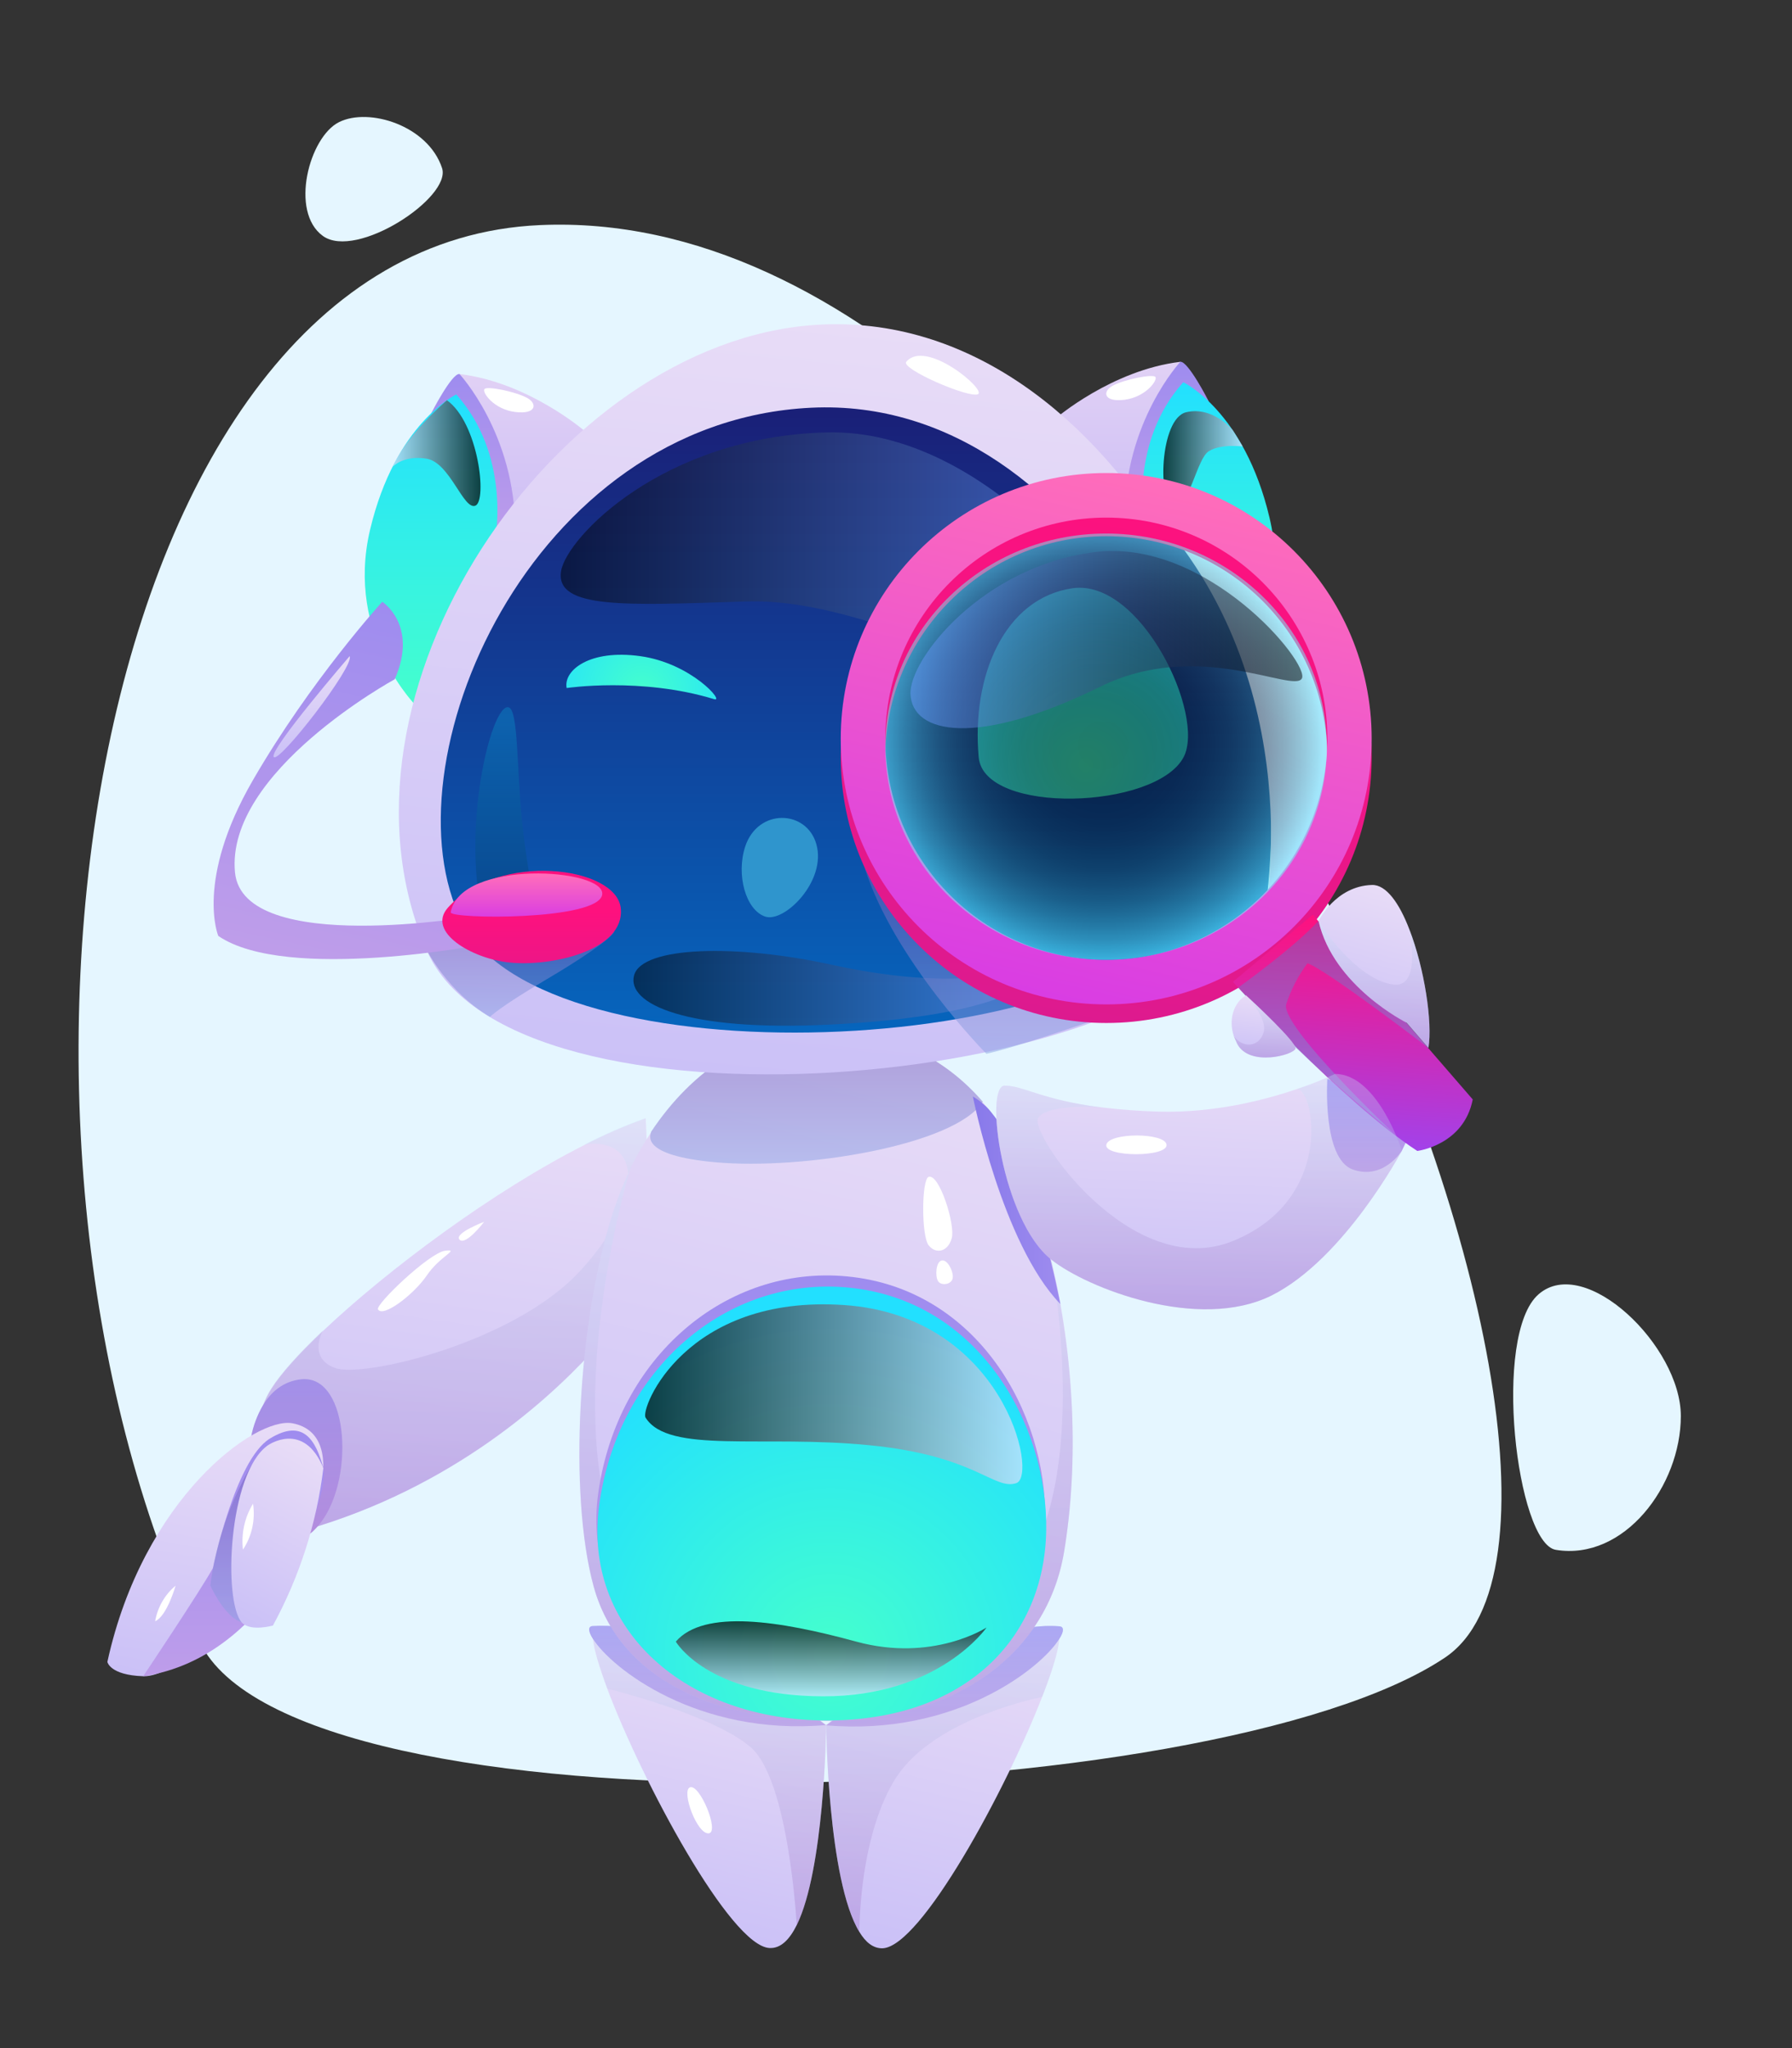 <?xml version="1.0" encoding="utf-8"?>
<!-- Generator: Adobe Illustrator 24.0.2, SVG Export Plug-In . SVG Version: 6.00 Build 0)  -->
<svg version="1.1" id="Layer_1" xmlns="http://www.w3.org/2000/svg" xmlns:xlink="http://www.w3.org/1999/xlink" x="0px" y="0px"
	 viewBox="0 0 675.4 771.6" style="enable-background:new 0 0 675.4 771.6;" xml:space="preserve">
<rect x="0" y="0" width="675.4" height="771.6" fill="#333333" stroke="none"/>
<style type="text/css">
	.st0{fill:#E5F6FF;}
	.st1{fill:url(#SVGID_1_);}
	.st2{fill:url(#SVGID_2_);}
	.st3{fill:url(#SVGID_3_);}
	.st4{fill:url(#SVGID_4_);}
	.st5{opacity:0.3;fill:url(#SVGID_5_);enable-background:new    ;}
	.st6{opacity:0.3;fill:url(#SVGID_6_);enable-background:new    ;}
	.st7{fill:url(#SVGID_7_);}
	.st8{fill:url(#SVGID_8_);}
	.st9{opacity:0.3;fill:url(#SVGID_9_);enable-background:new    ;}
	.st10{fill:url(#SVGID_10_);}
	.st11{fill:url(#SVGID_11_);}
	.st12{opacity:0.5;fill:url(#SVGID_12_);enable-background:new    ;}
	.st13{fill:url(#SVGID_13_);}
	.st14{fill:url(#SVGID_14_);}
	.st15{opacity:0.3;fill:url(#SVGID_15_);enable-background:new    ;}
	.st16{fill:url(#SVGID_16_);}
	.st17{fill:url(#SVGID_17_);}
	.st18{opacity:0.5;fill:url(#SVGID_18_);enable-background:new    ;}
	.st19{fill:#FFFFFF;}
	.st20{opacity:0.72;fill:url(#SVGID_19_);enable-background:new    ;}
	.st21{opacity:0.72;fill:url(#SVGID_20_);enable-background:new    ;}
	.st22{fill:url(#SVGID_21_);}
	.st23{fill:url(#SVGID_22_);}
	.st24{fill:url(#SVGID_23_);}
	.st25{fill:url(#SVGID_24_);}
	.st26{fill:url(#SVGID_25_);}
	.st27{fill:url(#SVGID_26_);}
	.st28{fill:url(#SVGID_27_);}
	.st29{fill:url(#SVGID_28_);}
	.st30{fill:url(#SVGID_29_);}
	.st31{opacity:0.5;fill:url(#SVGID_30_);enable-background:new    ;}
	.st32{opacity:0.5;fill:url(#SVGID_31_);enable-background:new    ;}
	.st33{opacity:0.2;fill:url(#SVGID_32_);enable-background:new    ;}
	.st34{opacity:0.5;fill:url(#SVGID_33_);enable-background:new    ;}
	.st35{fill:url(#SVGID_34_);}
	.st36{fill:url(#SVGID_35_);}
	.st37{fill:url(#SVGID_36_);}
	.st38{opacity:0.72;fill:url(#SVGID_37_);enable-background:new    ;}
	.st39{opacity:0.5;fill:url(#SVGID_38_);enable-background:new    ;}
	.st40{opacity:0.72;fill:url(#SVGID_39_);enable-background:new    ;}
	.st41{fill:url(#SVGID_40_);}
	.st42{fill:url(#SVGID_41_);}
	.st43{fill:#2F95CD;}
	.st44{fill:url(#SVGID_42_);}
	.st45{fill:url(#SVGID_43_);}
	.st46{fill:url(#SVGID_44_);}
	.st47{fill:url(#SVGID_45_);}
	.st48{fill:url(#SVGID_46_);}
	.st49{fill:url(#SVGID_47_);}
	.st50{fill:url(#SVGID_48_);}
	.st51{fill:url(#SVGID_49_);}
	.st52{opacity:0.5;fill:url(#SVGID_50_);enable-background:new    ;}
	.st53{fill:url(#SVGID_51_);}
	.st54{fill:url(#SVGID_52_);}
	.st55{opacity:0.3;fill:url(#SVGID_53_);enable-background:new    ;}
	.st56{opacity:0.3;fill:url(#SVGID_54_);enable-background:new    ;}
	.st57{opacity:0.3;fill:url(#SVGID_55_);enable-background:new    ;}
	.st58{opacity:0.5;fill:url(#SVGID_56_);enable-background:new    ;}
	.st59{opacity:0.5;fill:url(#SVGID_57_);enable-background:new    ;}
</style>
<g transform="translate(-59.11 -44.775)">
	<g transform="translate(59.11 44.775)">
		<path class="st0" d="M75.3,618.6c35.9,75.3,382.1,64.3,469.3,5.9c87.2-58.5-106.5-550-341-539.7C32.5,92.2-16.8,425.3,75.3,618.6z
			"/>
		<path class="st0" d="M586.4,583.9c-14.8-2.4-24.1-81.1-6.5-96.3c17.5-15.2,53.6,19.5,53.6,45.9
			C633.5,559.8,612.1,588.1,586.4,583.9z"/>
		<path class="st0" d="M166.6,63.3c3.7,11.1-32.3,34.7-44.9,25.6s-5.2-37.3,6.1-42.9S161.3,47.3,166.6,63.3z"/>
	</g>
	<g transform="translate(71.281 132.086)">
		
			<linearGradient id="SVGID_1_" gradientUnits="userSpaceOnUse" x1="-171.131" y1="798.165" x2="-170.988" y2="798.991" gradientTransform="matrix(98.367 0 0 -135.754 17077.928 108996.102)">
			<stop  offset="0" style="stop-color:#CBC1F7"/>
			<stop  offset="1" style="stop-color:#E8DCF7"/>
		</linearGradient>
		<path class="st1" d="M299.2,562.6v0.1c0,2.7-0.8,54.4-11.1,75.3c-2.7,5.4-6,8.8-10.2,8.6c-14.7-0.6-48-62.6-61.2-97.7
			c-3-8.1-5-14.7-5.4-18.8c-0.3-3,0.2-4.8,1.7-4.8c3.1-0.1,6.1,0.1,9.2,0.4c0.4,0.1,0.8,0.1,1.2,0.2c36.5,4.4,71.9,33.5,75.5,36.5
			C299.1,562.5,299.2,562.6,299.2,562.6z"/>
		
			<linearGradient id="SVGID_2_" gradientUnits="userSpaceOnUse" x1="-171.043" y1="796.678" x2="-171.043" y2="797.573" gradientTransform="matrix(99.817 0 0 -42.428 17327.486 34364.398)">
			<stop  offset="0" style="stop-color:#BE9DEA"/>
			<stop  offset="1" style="stop-color:#9E8CEF"/>
		</linearGradient>
		<path class="st2" d="M299.2,562.6c-48.6,4.2-81-21.5-87.9-32.5c-1.8-2.8-1.9-4.7-0.1-4.8c3.6-0.2,7.3-0.1,10.9,0.4
			c0.4,0.1,0.8,0.1,1.2,0.2c32.2,4.9,71.6,33.6,75.5,36.5C299.1,562.5,299.2,562.6,299.2,562.6z"/>
		
			<linearGradient id="SVGID_3_" gradientUnits="userSpaceOnUse" x1="-171.256" y1="798.124" x2="-171.093" y2="799.064" gradientTransform="matrix(98.399 0 0 -135.759 17181.732 109000.422)">
			<stop  offset="0" style="stop-color:#CBC1F7"/>
			<stop  offset="1" style="stop-color:#E8DCF7"/>
		</linearGradient>
		<path class="st3" d="M387.1,530.1c-0.4,4.7-2.8,12.5-6.5,21.9c-13.8,35.5-45.7,94.1-60.1,94.7c-3.5,0.1-6.4-2.2-8.8-6.2
			c-11.9-19.4-12.5-77.9-12.5-77.9s0.1-0.1,0.3-0.2c3.7-3.1,39.1-32.3,75.7-36.6c0.3,0,0.6-0.1,1-0.1c3.1-0.3,6.1-0.5,9.2-0.4
			C386.9,525.4,387.4,527.1,387.1,530.1z"/>
		
			<linearGradient id="SVGID_4_" gradientUnits="userSpaceOnUse" x1="-171.149" y1="796.679" x2="-171.149" y2="797.573" gradientTransform="matrix(99.821 0 0 -42.438 17428.074 34372.918)">
			<stop  offset="0" style="stop-color:#BE9DEA"/>
			<stop  offset="1" style="stop-color:#9E8CEF"/>
		</linearGradient>
		<path class="st4" d="M387.1,530.1c-6.8,11-39.2,36.8-87.9,32.6c0,0,0.1-0.1,0.3-0.2c4-2.9,43.5-31.8,75.7-36.6
			c0.3,0,0.6-0.1,1-0.1c3.6-0.5,7.3-0.7,10.9-0.4C388.9,525.5,388.9,527.3,387.1,530.1z"/>
		
			<linearGradient id="SVGID_5_" gradientUnits="userSpaceOnUse" x1="-171.043" y1="798.083" x2="-171.043" y2="798.978" gradientTransform="matrix(99.816 0 0 -126.219 17327.316 101370.992)">
			<stop  offset="0" style="stop-color:#9D68C2"/>
			<stop  offset="1" style="stop-color:#CCEDFF"/>
		</linearGradient>
		<path class="st5" d="M299.2,562.6v0.1c0,2.7-0.8,54.4-11.1,75.3c0,0-2.9-54.7-17.4-67.1c-14.5-12.4-53.9-22-53.9-22
			c-3-8.1-5-14.7-5.4-18.8c-1.8-2.8-1.9-4.7-0.1-4.8c3.6-0.2,7.3-0.1,10.9,0.4c0.4,0.1,0.8,0.1,1.2,0.2
			c36.5,4.4,71.9,33.5,75.5,36.5C299.1,562.5,299.2,562.6,299.2,562.6z"/>
		
			<linearGradient id="SVGID_6_" gradientUnits="userSpaceOnUse" x1="-171.149" y1="798.099" x2="-171.149" y2="798.993" gradientTransform="matrix(99.819 0 0 -128.982 17427.625 103580.672)">
			<stop  offset="0" style="stop-color:#9D68C2"/>
			<stop  offset="1" style="stop-color:#CCEDFF"/>
		</linearGradient>
		<path class="st6" d="M387.1,530.1c-0.4,4.7-2.8,12.5-6.5,21.9c-6.9,1.5-43.2,9.9-56.1,32.1c-10.8,18.6-12.6,44.6-12.8,56.4
			c-11.9-19.4-12.5-77.9-12.5-77.9s0.1-0.1,0.3-0.2c3.7-3.1,39.1-32.3,75.7-36.6c0.3,0,0.6-0.1,1-0.1c3.6-0.5,7.3-0.7,10.9-0.4
			C388.9,525.5,388.9,527.3,387.1,530.1z"/>
		
			<linearGradient id="SVGID_7_" gradientUnits="userSpaceOnUse" x1="-171.679" y1="798.114" x2="-171.55" y2="799.087" gradientTransform="matrix(164.403 0 0 -173.536 28371.734 138996.797)">
			<stop  offset="0" style="stop-color:#CBC1F7"/>
			<stop  offset="1" style="stop-color:#E8DCF7"/>
		</linearGradient>
		<path class="st7" d="M230.3,372.6c-1.1,11.5-3.3,22.8-6.5,33.9c-3,4.2-6.2,8.2-9.6,12c-15.9,18.1-51.5,52.1-106.5,69.2
			c-1.3,0.5-2.6,0.8-4,1.3c-8.9,2.6-25.1-24-16.7-46.7c0.8-2.2,1.8-4.3,3.1-6.3c3.5-5.6,10.4-13.3,19.6-22
			c24-22.7,63.5-52.3,98.5-70h0c7.4-3.8,15.1-7.2,23-10C231.9,346.9,231.7,359.8,230.3,372.6z"/>
		
			<linearGradient id="SVGID_8_" gradientUnits="userSpaceOnUse" x1="-168.343" y1="797.354" x2="-168.343" y2="798.248" gradientTransform="matrix(41.829 0 0 -69.953 7139.73 56271.902)">
			<stop  offset="0" style="stop-color:#BE9DEA"/>
			<stop  offset="1" style="stop-color:#9E8CEF"/>
		</linearGradient>
		<path class="st8" d="M107.6,487.7c-1,1.1-2,2.2-3.2,3c-13.2,9.8-32.5,4.1-21.9-36.8c0.8-4.1,2.3-8.1,4.4-11.7
			c2.8-4.7,7.4-9.2,14.7-9.9C119.7,430.8,121.7,471.7,107.6,487.7z"/>
		
			<linearGradient id="SVGID_9_" gradientUnits="userSpaceOnUse" x1="-171.647" y1="798.17" x2="-171.647" y2="799.064" gradientTransform="matrix(170.124 0 0 -180.014 29356.791 144176.859)">
			<stop  offset="0" style="stop-color:#9D68C2"/>
			<stop  offset="1" style="stop-color:#CCEDFF"/>
		</linearGradient>
		<path class="st9" d="M230.3,372.6l-16.2,45.9c-15.9,18.1-51.5,52.1-106.5,69.2c-1,1.1-2,2.2-3.2,3c-13.2,9.8-32.5,4.1-21.9-36.8
			c0.8-4.1,2.3-8.1,4.4-11.7c0.8-2.2,1.8-4.3,3.1-6.3c3.5-5.6,10.4-13.3,19.6-22c-0.7,1.2-5.4,10.6,4.6,14.2
			c10.7,3.8,67.1-9.6,91.9-36.2c24.8-26.5,24-51.3,2-48c7.4-3.8,15.1-7.2,23-10C231.9,346.9,231.7,359.8,230.3,372.6z"/>
		
			<linearGradient id="SVGID_10_" gradientUnits="userSpaceOnUse" x1="-170.705" y1="797.842" x2="-170.565" y2="798.787" gradientTransform="matrix(91.025 0 0 -106.71 15601.893 85685.016)">
			<stop  offset="0" style="stop-color:#CBC1F7"/>
			<stop  offset="1" style="stop-color:#E8DCF7"/>
		</linearGradient>
		<path class="st10" d="M98,448.9c-13.9-2.5-56.2,28.1-69.7,89.9c0,0,0.9,5,13.5,5.4s34.1-22.5,48.6-36
			C105,494.6,121.3,453.2,98,448.9z"/>
		
			<linearGradient id="SVGID_11_" gradientUnits="userSpaceOnUse" x1="-170.26" y1="797.843" x2="-170.26" y2="798.737" gradientTransform="matrix(76.199 0 0 -103.458 13049.509 83087.523)">
			<stop  offset="0" style="stop-color:#BE9DEA"/>
			<stop  offset="1" style="stop-color:#9E8CEF"/>
		</linearGradient>
		<path class="st11" d="M41.8,544.2c0,0,21.9-32.7,26.3-40.8c0,0,8.3-40.6,21.4-48.7c12.8-7.9,17.4,0.9,20.2,11
			C112.5,475.9,91.1,537,41.8,544.2z"/>
		
			<linearGradient id="SVGID_12_" gradientUnits="userSpaceOnUse" x1="-162.502" y1="797.354" x2="-162.502" y2="798.248" gradientTransform="matrix(18.072 0 0 -67.381 3011.876 54250.453)">
			<stop  offset="0" style="stop-color:#8DA4E5"/>
			<stop  offset="1" style="stop-color:#755CBB"/>
		</linearGradient>
		<path class="st12" d="M67.1,510c0,0,5.3,12,11.9,13.9c0,0-5.6-39.4,4.2-60.2C74.7,477.9,69.2,493.6,67.1,510z"/>
		
			<linearGradient id="SVGID_13_" gradientUnits="userSpaceOnUse" x1="-168.138" y1="797.557" x2="-167.906" y2="798.458" gradientTransform="matrix(38.838 0 0 -79.525 6616.852 63952)">
			<stop  offset="0" style="stop-color:#CBC1F7"/>
			<stop  offset="1" style="stop-color:#E8DCF7"/>
		</linearGradient>
		<path class="st13" d="M88.8,457.2c0,0,13.5-9.5,20.9,8.6c-2.5,20.8-9,40.9-19,59.3c0,0-8.4,2.4-11.7-1.1
			C71.8,516.1,73.9,467.6,88.8,457.2z"/>
		<g transform="translate(198.841 297.167)">
			
				<linearGradient id="SVGID_14_" gradientUnits="userSpaceOnUse" x1="-370.819" y1="501.23" x2="-370.664" y2="502.116" gradientTransform="matrix(208.03 0 0 -291.195 77228.633 146218.891)">
				<stop  offset="0" style="stop-color:#CBC1F7"/>
				<stop  offset="1" style="stop-color:#E8DCF7"/>
			</linearGradient>
			<path class="st14" d="M190,200.4c-6.4,38-40.5,63.4-89.3,63.4c-42.5,0-78.5-15.8-88-50.7c-9.5-34.9-5.8-99.3,6.9-139.5
				c1.9-5.9,4.1-11.7,6.8-17.3l0-0.1c2.3-4.9,5-9.6,8-14.1c0,0,0,0,0-0.1C49.9,18.6,72.6,3.4,98.3,3.4c26.7,0,47.2,11,61.1,27.3
				c6.4,7.6,11.6,16.2,15.2,25.5c4.3,10.9,7.8,22.2,10.5,33.6c0,0.1,0,0.2,0.1,0.3C193.9,126.6,195.7,166.4,190,200.4z"/>
			
				<linearGradient id="SVGID_15_" gradientUnits="userSpaceOnUse" x1="-370.756" y1="501.154" x2="-370.756" y2="502.048" gradientTransform="matrix(208.03 0 0 -232.141 77228.633 116602.016)">
				<stop  offset="0" style="stop-color:#9D68C2"/>
				<stop  offset="1" style="stop-color:#CCEDFF"/>
			</linearGradient>
			<path class="st15" d="M190,200.4c-6.4,38-40.5,63.4-89.3,63.4c-42.5,0-78.5-15.8-88-50.7c-9.5-34.9-5.8-99.3,6.9-139.5
				c1.9-5.9,4.1-11.7,6.8-17.3l0-0.1c0,0-25.7,85.3-5.2,139.6s116.3,53.2,148.7,17.1c30.8-34.3,16.6-115,15.1-122.7
				C193.9,126.6,195.7,166.4,190,200.4z"/>
			
				<linearGradient id="SVGID_16_" gradientUnits="userSpaceOnUse" x1="-370.68" y1="501.051" x2="-370.68" y2="501.945" gradientTransform="matrix(189.203 0 0 -182.834 70232.07 91868.984)">
				<stop  offset="0" style="stop-color:#BE9DEA"/>
				<stop  offset="1" style="stop-color:#9E8CEF"/>
			</linearGradient>
			<path class="st16" d="M14.5,177.8c7.3-51.1,48.2-85.7,93.7-81.4c49,4.6,75.4,51.4,74.7,91.6s-30.1,71.5-82.7,71.5
				S7.7,225.5,14.5,177.8z"/>
			
				<radialGradient id="SVGID_17_" cx="-370.635" cy="501.193" r="0.682" gradientTransform="matrix(182.772 0 0 -182.834 67843.406 91873.719)" gradientUnits="userSpaceOnUse">
				<stop  offset="0" style="stop-color:#45FFCD"/>
				<stop  offset="1" style="stop-color:#22E0FF"/>
			</radialGradient>
			<path class="st17" d="M14.9,182c7.3-51.1,48.2-85.7,93.7-81.4c49,4.6,75.4,51.4,74.7,91.6s-30.1,71.5-82.7,71.5
				S8.1,229.8,14.9,182z"/>
			
				<linearGradient id="SVGID_18_" gradientUnits="userSpaceOnUse" x1="-370.387" y1="499.571" x2="-370.387" y2="500.466" gradientTransform="matrix(140.184 0 0 -56.592 52018.93 28325.885)">
				<stop  offset="0" style="stop-color:#8DA4E5"/>
				<stop  offset="1" style="stop-color:#755CBB"/>
			</linearGradient>
			<path class="st18" d="M159.4,30.6C149,47,91.7,56.4,58.6,53.4C29.8,50.8,34.2,43,34.4,42c0,0,0,0,0-0.1
				C49.9,18.6,72.6,3.4,98.3,3.4C125,3.4,145.4,14.4,159.4,30.6z"/>
			<path class="st19" d="M139,58.9c-2.7,0.9-2.8,22.3,0,25.8c2.8,3.5,7.3,2.4,8.7-2.7S143,57.6,139,58.9z"/>
			<path class="st19" d="M143.9,90.4c-2.2,0.5-2.5,5.9-1.4,7.7c1,1.9,4.9,1.5,5.5-0.8S146.2,89.9,143.9,90.4z"/>
			
				<linearGradient id="SVGID_19_" gradientUnits="userSpaceOnUse" x1="-370.313" y1="498.787" x2="-370.313" y2="499.681" gradientTransform="matrix(130.955 0 0 -31.672 48596.594 16051.94)">
				<stop  offset="0" style="stop-color:#D4E2FF"/>
				<stop  offset="1" style="stop-color:#000000"/>
			</linearGradient>
			<path class="st20" d="M43.7,234c0,0,11.8,20.5,55.5,20.6s61.6-25.9,61.6-25.9s-20.2,13.2-49.1,5.3S54.3,221.7,43.7,234z"/>
			
				<linearGradient id="SVGID_20_" gradientUnits="userSpaceOnUse" x1="-370.972" y1="500.7" x2="-370.078" y2="500.7" gradientTransform="matrix(158.992 0 0 -75.718 59013.84 38052.91)">
				<stop  offset="0" style="stop-color:#000000"/>
				<stop  offset="1" style="stop-color:#D4E2FF"/>
			</linearGradient>
			<path class="st21" d="M32.3,149.6c8.6,13.8,44.2,6.4,84.3,10.4c40.1,3.9,46.9,17,55.4,14.3s-4.9-63-64.8-67.1
				C47.3,103.1,30.2,146.2,32.3,149.6z"/>
		</g>
		
			<linearGradient id="SVGID_21_" gradientUnits="userSpaceOnUse" x1="-169.089" y1="797.946" x2="-168.195" y2="797.946" gradientTransform="matrix(36.92 0 0 -87.5 6597.192 70185.242)">
			<stop  offset="0" style="stop-color:#8879EA"/>
			<stop  offset="1" style="stop-color:#9E8CEF"/>
		</linearGradient>
		<path class="st22" d="M361.4,331.7c-1.9-2.4-4.3-4.4-6.9-5.9c0,0,11,55.5,33,78.2C387.4,404.1,377.9,351.7,361.4,331.7z"/>
		
			<linearGradient id="SVGID_22_" gradientUnits="userSpaceOnUse" x1="-170.758" y1="797.681" x2="-170.758" y2="798.575" gradientTransform="matrix(74.785 0 0 -131.213 13189.258 104832.43)">
			<stop  offset="0" style="stop-color:#B9ACF4"/>
			<stop  offset="1" style="stop-color:#E1D1F5"/>
		</linearGradient>
		<path class="st23" d="M385.6,70.4c0,0,21.2-18.3,47.1-21.4c0,0,7.9,3.9,17.1,32.4c9.2,28.5-7.8,84.9-7.8,84.9L385.6,70.4z"/>
		
			<linearGradient id="SVGID_23_" gradientUnits="userSpaceOnUse" x1="-168.665" y1="796.745" x2="-168.665" y2="797.64" gradientTransform="matrix(35.463 0 0 -71.324 6408.936 56939.773)">
			<stop  offset="0" style="stop-color:#BE9DEA"/>
			<stop  offset="1" style="stop-color:#9E8CEF"/>
		</linearGradient>
		<path class="st24" d="M432.7,49c0,0-21,22.5-21,58.7l8.1,5.1l23.6-48.9C443.4,63.9,435.6,48.6,432.7,49z"/>
		
			<linearGradient id="SVGID_24_" gradientUnits="userSpaceOnUse" x1="-170.172" y1="797.668" x2="-170.172" y2="798.562" gradientTransform="matrix(56.083 0 0 -128.916 9987.219 103004.125)">
			<stop  offset="0" style="stop-color:#45FFCD"/>
			<stop  offset="1" style="stop-color:#22E0FF"/>
		</linearGradient>
		<path class="st25" d="M419,110.3c0,0-5.6-30.9,14.8-53.6c0,0,23,10.8,32.5,51c9.5,40.2-15.2,64.3-15.2,64.3L419,110.3z"/>
		<path class="st19" d="M407.2,58c-3.9,2.1-3.6,6.3,4.5,5.3c8.1-1.1,12.5-7.4,11.6-8.6S411.6,55.6,407.2,58z"/>
		
			<linearGradient id="SVGID_25_" gradientUnits="userSpaceOnUse" x1="-170.371" y1="797.685" x2="-170.371" y2="798.579" gradientTransform="matrix(74.787 0 0 -131.211 12916.142 104835.953)">
			<stop  offset="0" style="stop-color:#B9ACF4"/>
			<stop  offset="1" style="stop-color:#E1D1F5"/>
		</linearGradient>
		<path class="st26" d="M208.1,75c0,0-21.2-18.3-47.1-21.4c0,0-7.9,3.9-17.1,32.4s7.8,84.9,7.8,84.9L208.1,75z"/>
		
			<linearGradient id="SVGID_26_" gradientUnits="userSpaceOnUse" x1="-167.792" y1="796.753" x2="-167.792" y2="797.647" gradientTransform="matrix(35.463 0 0 -71.324 6116.534 56945.027)">
			<stop  offset="0" style="stop-color:#BE9DEA"/>
			<stop  offset="1" style="stop-color:#9E8CEF"/>
		</linearGradient>
		<path class="st27" d="M161,53.6c0,0,21,22.5,21,58.7l-8.1,5.1l-23.6-48.9C150.3,68.5,158.1,53.2,161,53.6z"/>
		
			<linearGradient id="SVGID_27_" gradientUnits="userSpaceOnUse" x1="-169.542" y1="797.697" x2="-169.542" y2="798.591" gradientTransform="matrix(55.895 0 0 -131.828 9626.902 105337.938)">
			<stop  offset="0" style="stop-color:#45FFCD"/>
			<stop  offset="1" style="stop-color:#22E0FF"/>
		</linearGradient>
		<path class="st28" d="M174.6,114.9c0,0,5.6-30.9-14.8-53.6c0,0-23,10.8-32.5,51s17.9,66.9,17.9,66.9L174.6,114.9z"/>
		<path class="st19" d="M186.5,62.6c3.9,2.1,3.6,6.3-4.5,5.3s-12.5-7.4-11.6-8.6C171.2,58,182.1,60.2,186.5,62.6z"/>
		
			<linearGradient id="SVGID_28_" gradientUnits="userSpaceOnUse" x1="-172.27" y1="798.314" x2="-172.17" y2="799.217" gradientTransform="matrix(360.01 0 0 -316.003 62305.07 252590.828)">
			<stop  offset="0" style="stop-color:#CBC1F7"/>
			<stop  offset="1" style="stop-color:#E8DCF7"/>
		</linearGradient>
		<path class="st29" d="M148.6,270.6c32.4,74.8,275,51.5,304-10c31.7-67.2-41.2-233.2-157.5-225.5C197,41.7,106.9,174.4,148.6,270.6
			z"/>
		
			<linearGradient id="SVGID_29_" gradientUnits="userSpaceOnUse" x1="-172.182" y1="798.248" x2="-172.182" y2="799.142" gradientTransform="matrix(321.836 0 0 -263.423 55712.203 210578.484)">
			<stop  offset="0" style="stop-color:#0665BD"/>
			<stop  offset="1" style="stop-color:#1A1F77"/>
		</linearGradient>
		<path class="st30" d="M162,260c31,61.3,242.8,51.2,273.7-5.2C462,206.9,399.9,61.1,293.5,66.3C187.2,71.5,132.2,201.1,162,260z"/>
		<path class="st19" d="M329.4,49c-2.2,2.6,23.5,13.8,27,12.2C359.8,59.7,336.8,40.2,329.4,49z"/>
		
			<linearGradient id="SVGID_30_" gradientUnits="userSpaceOnUse" x1="-172.443" y1="797.77" x2="-171.549" y2="797.77" gradientTransform="matrix(232.373 0 0 -97.166 40270.277 77635.117)">
			<stop  offset="0" style="stop-color:#000000"/>
			<stop  offset="1" style="stop-color:#6A9BFF"/>
		</linearGradient>
		<path class="st31" d="M199.3,127.8c-2.4,14.6,25.2,12.9,69.5,11.5c53.2-1.8,106.6,44,137.8,11.2c5.1-5.4-45.8-76.5-107.3-74.9
			S201.5,115.1,199.3,127.8z"/>
		
			<linearGradient id="SVGID_31_" gradientUnits="userSpaceOnUse" x1="-172.189" y1="795.438" x2="-171.295" y2="795.438" gradientTransform="matrix(168.95 0 0 -31.519 29317.887 25356.129)">
			<stop  offset="0" style="stop-color:#000000"/>
			<stop  offset="1" style="stop-color:#6A9BFF"/>
		</linearGradient>
		<path class="st32" d="M226.8,280.2c-2.8,10.6,19.3,21.2,73.8,18.5c65.8-3.2,79.8-17,76.6-20.8c-1.9-2.3-21.7,10.1-75.7-1.7
			C265.7,268.3,229.7,269.1,226.8,280.2z"/>
		
			<linearGradient id="SVGID_32_" gradientUnits="userSpaceOnUse" x1="-165.719" y1="797.23" x2="-165.719" y2="798.123" gradientTransform="matrix(24.684 0 0 -86.276 4268.727 69042.031)">
			<stop  offset="0" style="stop-color:#000000"/>
			<stop  offset="1" style="stop-color:#00E3FF"/>
		</linearGradient>
		<path class="st33" d="M167.9,247.3c0,0-2.3-15.3,0.4-36c2.7-20.6,8.2-33.9,11.5-32c3.3,1.9,2.8,22,4.7,41.9
			c1.5,15.5,4.5,30,4.5,30S174.8,264.8,167.9,247.3z"/>
		
			<linearGradient id="SVGID_33_" gradientUnits="userSpaceOnUse" x1="-170.51" y1="795.794" x2="-170.51" y2="796.688" gradientTransform="matrix(79.066 0 0 -40.396 13665.494 32442.332)">
			<stop  offset="0" style="stop-color:#8DA4E5"/>
			<stop  offset="1" style="stop-color:#755CBB"/>
		</linearGradient>
		<path class="st34" d="M172.5,295.8c0,0,3.3-3.5,20.9-13.9c11.8-6.9,24.2-15.1,25.9-18.1c2.6-7.1-50.4-2.9-50.4-2.9l-20.2,9.7
			C148.6,270.6,156.6,286.4,172.5,295.8z"/>
		
			<linearGradient id="SVGID_34_" gradientUnits="userSpaceOnUse" x1="-171.135" y1="797.882" x2="-170.986" y2="798.787" gradientTransform="matrix(114.851 0 0 -150.54 19772.615 120388.93)">
			<stop  offset="0" style="stop-color:#BE9DEA"/>
			<stop  offset="1" style="stop-color:#9E8CEF"/>
		</linearGradient>
		<path class="st35" d="M131.9,139.4c0,0,13.7,8.8,4.7,29.2c0,0-63.9,34.8-60.2,72.8c3.1,31.7,91.4,16.3,91.4,16.3l3.2,10.6
			c0,0-75,14.7-100.9-3c0,0-8.8-20.9,13-58.6S131.9,139.4,131.9,139.4z"/>
		
			<linearGradient id="SVGID_35_" gradientUnits="userSpaceOnUse" x1="-170.406" y1="795.145" x2="-170.406" y2="796.13" gradientTransform="matrix(75.242 0 0 -38.935 13009.94 31253.227)">
			<stop  offset="0" style="stop-color:#DD1A8F"/>
			<stop  offset="1" style="stop-color:#FE117E"/>
		</linearGradient>
		<path class="st36" d="M156.6,254.7c-8,9.1,9,19.1,23.1,20.6c15.8,1.7,43.7-4.5,42.1-20.4S175.5,233.4,156.6,254.7z"/>
		
			<linearGradient id="SVGID_36_" gradientUnits="userSpaceOnUse" x1="-170" y1="792.025" x2="-170" y2="792.919" gradientTransform="matrix(63.888 0 0 -18.219 11047.202 14688.249)">
			<stop  offset="0" style="stop-color:#D93DE3"/>
			<stop  offset="1" style="stop-color:#FF6DBA"/>
		</linearGradient>
		<path class="st37" d="M157.7,256.4c-0.5,2.6,55.8,3.2,57.1-6.7C216.1,239.8,161.4,236.3,157.7,256.4z"/>
		
			<linearGradient id="SVGID_37_" gradientUnits="userSpaceOnUse" x1="-168.931" y1="795.636" x2="-168.037" y2="795.636" gradientTransform="matrix(33.543 0 0 -39.925 6092.712 31851.656)">
			<stop  offset="0" style="stop-color:#000000"/>
			<stop  offset="1" style="stop-color:#D4E2FF"/>
		</linearGradient>
		<path class="st38" d="M452.5,74.8c0,0-7.5-9.2-17.6-6.8s-10.8,34.5-4.8,35.3c6.1,0.8,8.7-17.7,13.3-20.6s12.8-1.8,12.8-1.8
			L452.5,74.8z"/>
		
			<linearGradient id="SVGID_38_" gradientUnits="userSpaceOnUse" x1="-171.125" y1="797.219" x2="-171.125" y2="798.113" gradientTransform="matrix(97.251 0 0 -78.426 16999.264 62832.367)">
			<stop  offset="0" style="stop-color:#8DA4E5"/>
			<stop  offset="1" style="stop-color:#755CBB"/>
		</linearGradient>
		<path class="st39" d="M359.6,309.7c0,0-34.8-35.1-45.9-70.1l87,57.3C400.7,296.8,371.1,307.2,359.6,309.7z"/>
		
			<linearGradient id="SVGID_39_" gradientUnits="userSpaceOnUse" x1="-168.394" y1="796" x2="-167.5" y2="796" gradientTransform="matrix(36.967 0 0 -44.555 6360.818 35549.445)">
			<stop  offset="0" style="stop-color:#D4E2FF"/>
			<stop  offset="1" style="stop-color:#000000"/>
		</linearGradient>
		<path class="st40" d="M135.9,88.5c0,0,3.9-4.4,12.7-3s13.9,19.5,18.4,17.7s1.2-31.1-10.7-39.7C156.3,63.4,140.9,76.6,135.9,88.5z"
			/>
		
			<linearGradient id="SVGID_40_" gradientUnits="userSpaceOnUse" x1="-167.079" y1="795.672" x2="-167.079" y2="796.566" gradientTransform="matrix(32.227 0 0 -42.599 5489.705 34093.098)">
			<stop  offset="0" style="stop-color:#CBC1F7"/>
			<stop  offset="1" style="stop-color:#E8DCF7"/>
		</linearGradient>
		<path class="st41" d="M119.6,159.9c0,0-30.6,35.5-28.6,38S121.6,163.5,119.6,159.9z"/>
		
			<radialGradient id="SVGID_41_" cx="-163.857" cy="791.856" r="2.123" gradientTransform="matrix(18.81 0 0 -18.808 3312.002 15066.516)" gradientUnits="userSpaceOnUse">
			<stop  offset="0" style="stop-color:#45FFCD"/>
			<stop  offset="1" style="stop-color:#22E0FF"/>
		</radialGradient>
		<path class="st42" d="M201.4,171.9c0,0,28.1-4.2,55.6,4.2c4.1,1.3-8.5-13.5-27.8-16.2C210,157.2,200.1,165.3,201.4,171.9z"/>
		<path class="st43" d="M268.7,231.6c4.8-14.5,23.1-13.9,26.8-0.9c4,13.9-12.1,29.8-19.3,27.3C268.9,255.5,265.2,242.3,268.7,231.6z
			"/>
		
			<linearGradient id="SVGID_42_" gradientUnits="userSpaceOnUse" x1="-171.819" y1="798.116" x2="-171.819" y2="799.01" gradientTransform="matrix(172.023 0 0 -207.058 29946.943 165538.266)">
			<stop  offset="0" style="stop-color:#0665BD"/>
			<stop  offset="1" style="stop-color:#1A1F77"/>
		</linearGradient>
		<path class="st44" d="M316.8,213.5c-17.2-47.6,27.9-108.7,97.3-116.5c0,0,65.8,42.3,50.6,159.2C464.7,256.3,361.2,337,316.8,213.5
			z"/>
		
			<linearGradient id="SVGID_43_" gradientUnits="userSpaceOnUse" x1="-171.207" y1="798.024" x2="-170.987" y2="798.87" gradientTransform="matrix(85.798 0 0 -178.08 15128.192 142365.172)">
			<stop  offset="0" style="stop-color:#CBC1F7"/>
			<stop  offset="1" style="stop-color:#E8DCF7"/>
		</linearGradient>
		<path class="st45" d="M414.1,97c0,0,23.4,0.2,51,23.1c27.6,22.9,40.6,90.2-0.4,136.1C464.7,256.3,483,162.3,414.1,97z"/>
		
			<radialGradient id="SVGID_44_" cx="-171.011" cy="797.401" r="0.66" gradientTransform="matrix(88.62 0 0 -88.815 15552.108 71022.406)" gradientUnits="userSpaceOnUse">
			<stop  offset="0" style="stop-color:#45FFCD"/>
			<stop  offset="1" style="stop-color:#22E0FF"/>
		</radialGradient>
		<path class="st46" d="M356.7,198c2,21.8,66.7,19.7,77.2,0c8.4-15.8-16-67.3-41.8-63.7C366.4,138,353.9,167.4,356.7,198z"/>
		
			<linearGradient id="SVGID_45_" gradientUnits="userSpaceOnUse" x1="-172.127" y1="798.18" x2="-171.922" y2="799.05" gradientTransform="matrix(223.828 0 0 -223.828 38908.629 178950.359)">
			<stop  offset="0" style="stop-color:#DD1A8F"/>
			<stop  offset="1" style="stop-color:#FE117E"/>
		</linearGradient>
		<path class="st47" d="M404.8,97.9c-55.3,0-100.1,44.8-100.1,100.1s44.8,100.1,100.1,100.1S504.8,253.3,504.8,198l0,0
			C504.8,142.7,460,97.9,404.8,97.9z M404.8,281.3c-46,0-83.3-37.3-83.3-83.3s37.3-83.3,83.3-83.3c46,0,83.3,37.3,83.3,83.3
			C488.1,244,450.8,281.3,404.8,281.3C404.8,281.3,404.8,281.3,404.8,281.3L404.8,281.3z"/>
		
			<linearGradient id="SVGID_46_" gradientUnits="userSpaceOnUse" x1="-172.127" y1="798.176" x2="-171.922" y2="799.046" gradientTransform="matrix(223.828 0 0 -223.828 38908.629 178942.531)">
			<stop  offset="0" style="stop-color:#D93DE3"/>
			<stop  offset="1" style="stop-color:#FF6DBA"/>
		</linearGradient>
		<path class="st48" d="M404.8,90.9c-55.3,0-100.1,44.8-100.1,100.1s44.8,100.1,100.1,100.1S504.8,246.3,504.8,191l0,0
			C504.8,135.7,460,90.9,404.8,90.9z M404.8,274.3c-46,0-83.3-37.3-83.3-83.3c0-46,37.3-83.3,83.3-83.3c46,0,83.3,37.3,83.3,83.3
			C488.1,237,450.8,274.3,404.8,274.3C404.8,274.3,404.8,274.3,404.8,274.3L404.8,274.3z"/>
		
			<linearGradient id="SVGID_47_" gradientUnits="userSpaceOnUse" x1="-171.899" y1="797.648" x2="-171.829" y2="798.596" gradientTransform="matrix(171.046 0 0 -99.098 29833.75 79450.266)">
			<stop  offset="0" style="stop-color:#CBC1F7"/>
			<stop  offset="1" style="stop-color:#E8DCF7"/>
		</linearGradient>
		<path class="st49" d="M516.2,346.2c0,0-21.7,40.9-49.2,54.6c-27.5,13.6-69.5-2.8-83-13.6c-18.5-14.7-25.3-65.5-17.5-65.5
			c7.1,0,14,5.4,36.5,8.2h0.1c7.3,0.9,14.5,1.4,21.9,1.6c20.4,0.5,39.3-4.3,51.6-8.5c4.9-1.6,9.7-3.5,14.4-5.7
			C507.1,317.3,516.2,346.2,516.2,346.2z"/>
		
			<linearGradient id="SVGID_48_" gradientUnits="userSpaceOnUse" x1="-169.173" y1="795.891" x2="-169.173" y2="796.785" gradientTransform="matrix(37.993 0 0 -39.323 6932.447 31650.879)">
			<stop  offset="0" style="stop-color:#BE9DEA"/>
			<stop  offset="1" style="stop-color:#9E8CEF"/>
		</linearGradient>
		<path class="st50" d="M488.1,319.1c0,0-2,30.1,9.6,34.2s18.5-7.1,18.5-7.1l5.8-12.2L488.1,319.1z"/>
		
			<linearGradient id="SVGID_49_" gradientUnits="userSpaceOnUse" x1="-171.376" y1="797.594" x2="-171.316" y2="798.455" gradientTransform="matrix(101.149 0 0 -99.548 17829.438 79743.172)">
			<stop  offset="0" style="stop-color:#A242EA"/>
			<stop  offset="1" style="stop-color:#FE117E"/>
		</linearGradient>
		<path class="st51" d="M452.5,282.6c0,0,41.3,45.3,69.5,63.7c0,0,17.5-2.1,20.9-19.4l-60.3-69.6L452.5,282.6z"/>
		
			<linearGradient id="SVGID_50_" gradientUnits="userSpaceOnUse" x1="-170.992" y1="797.456" x2="-170.992" y2="798.35" gradientTransform="matrix(80.163 0 0 -90.531 14197.594 72535.164)">
			<stop  offset="0" style="stop-color:#8DA4E5"/>
			<stop  offset="1" style="stop-color:#755CBB"/>
		</linearGradient>
		<path class="st52" d="M526.2,307.5c0,0-38.6-29.6-45.6-31.9c-3.5,4.7-6.2,9.9-8,15.4c-2.4,8.3,41.5,49.6,41.5,49.6
			s-40.9-33.1-59.5-55.9c0,0,20.6-14.7,30.2-25.1L526.2,307.5z"/>
		
			<linearGradient id="SVGID_51_" gradientUnits="userSpaceOnUse" x1="-167.591" y1="794.295" x2="-167.486" y2="795.147" gradientTransform="matrix(26.896 0 0 -26.185 4970.522 21109.414)">
			<stop  offset="0" style="stop-color:#CBC1F7"/>
			<stop  offset="1" style="stop-color:#E8DCF7"/>
		</linearGradient>
		<path class="st53" d="M476.1,307.7c-0.5,2.4-17.4,7.1-22-1.8c-0.4-0.9-0.8-1.8-1.2-2.7c-2.6-7.7,1.1-13.8,4.6-15.5l0.1,0.1
			l0.2,0.2C460.2,290.2,476.6,305.5,476.1,307.7z"/>
		
			<linearGradient id="SVGID_52_" gradientUnits="userSpaceOnUse" x1="-169.896" y1="797.05" x2="-169.741" y2="797.892" gradientTransform="matrix(46.838 0 0 -68.69 8460.413 55054.164)">
			<stop  offset="0" style="stop-color:#CBC1F7"/>
			<stop  offset="1" style="stop-color:#E8DCF7"/>
		</linearGradient>
		<path class="st54" d="M526.2,307.5l-8.2-9.5c0,0-27.6-13.7-33.2-38.3c0,0,0,0,0-0.1c0,0,6.4-13.1,20.1-13.5
			c5.4-0.2,10.4,7,14.1,16.7h0C524.7,277.5,527.8,297.9,526.2,307.5z"/>
		
			<linearGradient id="SVGID_53_" gradientUnits="userSpaceOnUse" x1="-171.849" y1="797.641" x2="-171.849" y2="798.535" gradientTransform="matrix(171.046 0 0 -99.098 29833.75 79450.266)">
			<stop  offset="0" style="stop-color:#9D68C2"/>
			<stop  offset="1" style="stop-color:#CCEDFF"/>
		</linearGradient>
		<path class="st55" d="M516.2,346.2c0,0-21.7,40.9-49.2,54.6c-27.5,13.6-69.5-2.8-83-13.6c-18.5-14.7-25.3-65.5-17.5-65.5
			c7.1,0,14,5.4,36.5,8.2c-1.4-0.1-20.5-1.4-23.9,4c-3.5,5.6,35.1,62,73.5,46.3c38.4-15.7,30.6-57.1,24.1-57.2h-0.1
			c4.9-1.6,9.7-3.5,14.4-5.7C507.1,317.3,516.2,346.2,516.2,346.2z"/>
		
			<linearGradient id="SVGID_54_" gradientUnits="userSpaceOnUse" x1="-167.355" y1="794.235" x2="-167.355" y2="795.129" gradientTransform="matrix(25.898 0 0 -25.849 4798.73 20841.055)">
			<stop  offset="0" style="stop-color:#9D68C2"/>
			<stop  offset="1" style="stop-color:#CCEDFF"/>
		</linearGradient>
		<path class="st56" d="M476.1,307.7c-0.5,2.4-17.4,7.1-22-1.8c-0.4-0.9-0.8-1.8-1.2-2.7c3.7,4.6,9.4,3.8,11.1-1.3
			c1.7-4.9-4.8-12.3-6.3-13.9C460.2,290.2,476.6,305.5,476.1,307.7z"/>
		
			<linearGradient id="SVGID_55_" gradientUnits="userSpaceOnUse" x1="-169.833" y1="796.528" x2="-169.833" y2="797.422" gradientTransform="matrix(46.8 0 0 -53.472 8453.869 42899.484)">
			<stop  offset="0" style="stop-color:#9D68C2"/>
			<stop  offset="1" style="stop-color:#CCEDFF"/>
		</linearGradient>
		<path class="st57" d="M526.2,307.5l-8.2-9.5c0,0-27.6-13.7-33.2-38.3c0.7,1.3,14,22,28.2,23.9c10.5,1.4,6.3-19.4,6-20.8h0
			C524.7,277.5,527.8,297.9,526.2,307.5z"/>
		<path class="st19" d="M83.2,479.2c-3.2,5.2-4.5,11.3-3.8,17.3C82.8,491.4,84.1,485.2,83.2,479.2z"/>
		<path class="st19" d="M46.3,523.5c0.9-5.2,3.6-10,7.7-13.4C54,510.1,50.8,521.5,46.3,523.5z"/>
		<path class="st19" d="M130.3,406c-1.1-1.8,19.4-21.4,25.3-22.1c5.8-0.7-2,2-6.9,9.3C143.7,400.5,132.2,409.2,130.3,406z"/>
		<path class="st19" d="M161,379.7c-2.1-2.4,9.3-6.7,9.3-6.7S163.3,382.2,161,379.7z"/>
		<path class="st19" d="M404.8,344c-0.8,4.7,23.1,4.7,22.7,0S405.6,339.3,404.8,344z"/>
		<path class="st19" d="M247.8,586.1c-3.2,1.5,2.7,17.6,7.1,17.3C259.2,603.1,251.5,584.4,247.8,586.1z"/>
		
			<radialGradient id="SVGID_56_" cx="-171.864" cy="798.445" r="0.463" gradientTransform="matrix(179.629 0 0 -173.262 31275.496 138534.141)" gradientUnits="userSpaceOnUse">
			<stop  offset="0" style="stop-color:#000000"/>
			<stop  offset="0.229" style="stop-color:#010202"/>
			<stop  offset="0.365" style="stop-color:#040A0A"/>
			<stop  offset="0.477" style="stop-color:#0A1919"/>
			<stop  offset="0.576" style="stop-color:#132D2D"/>
			<stop  offset="0.667" style="stop-color:#1E4747"/>
			<stop  offset="0.751" style="stop-color:#2C6767"/>
			<stop  offset="0.83" style="stop-color:#3C8E8E"/>
			<stop  offset="0.905" style="stop-color:#4FBABA"/>
			<stop  offset="0.975" style="stop-color:#64EBEB"/>
			<stop  offset="1" style="stop-color:#6DFFFF"/>
		</radialGradient>
		<ellipse class="st58" cx="404.7" cy="194" rx="83.2" ry="80.3"/>
		
			<linearGradient id="SVGID_57_" gradientUnits="userSpaceOnUse" x1="-172.241" y1="797.398" x2="-171.347" y2="797.398" gradientTransform="matrix(165.102 0 0 -74.718 28768.443 59733.617)">
			<stop  offset="0" style="stop-color:#6A9BFF"/>
			<stop  offset="1" style="stop-color:#000000"/>
		</linearGradient>
		<path class="st59" d="M331,174.3c0.7,14.8,24.7,20.1,71.5-2.9c37.1-18.3,72.9,2.6,76-3.1c3.1-5.7-35.8-52.9-78-47.6
			C358.2,125.9,330.3,161.1,331,174.3z"/>
	</g>
</g>
</svg>
